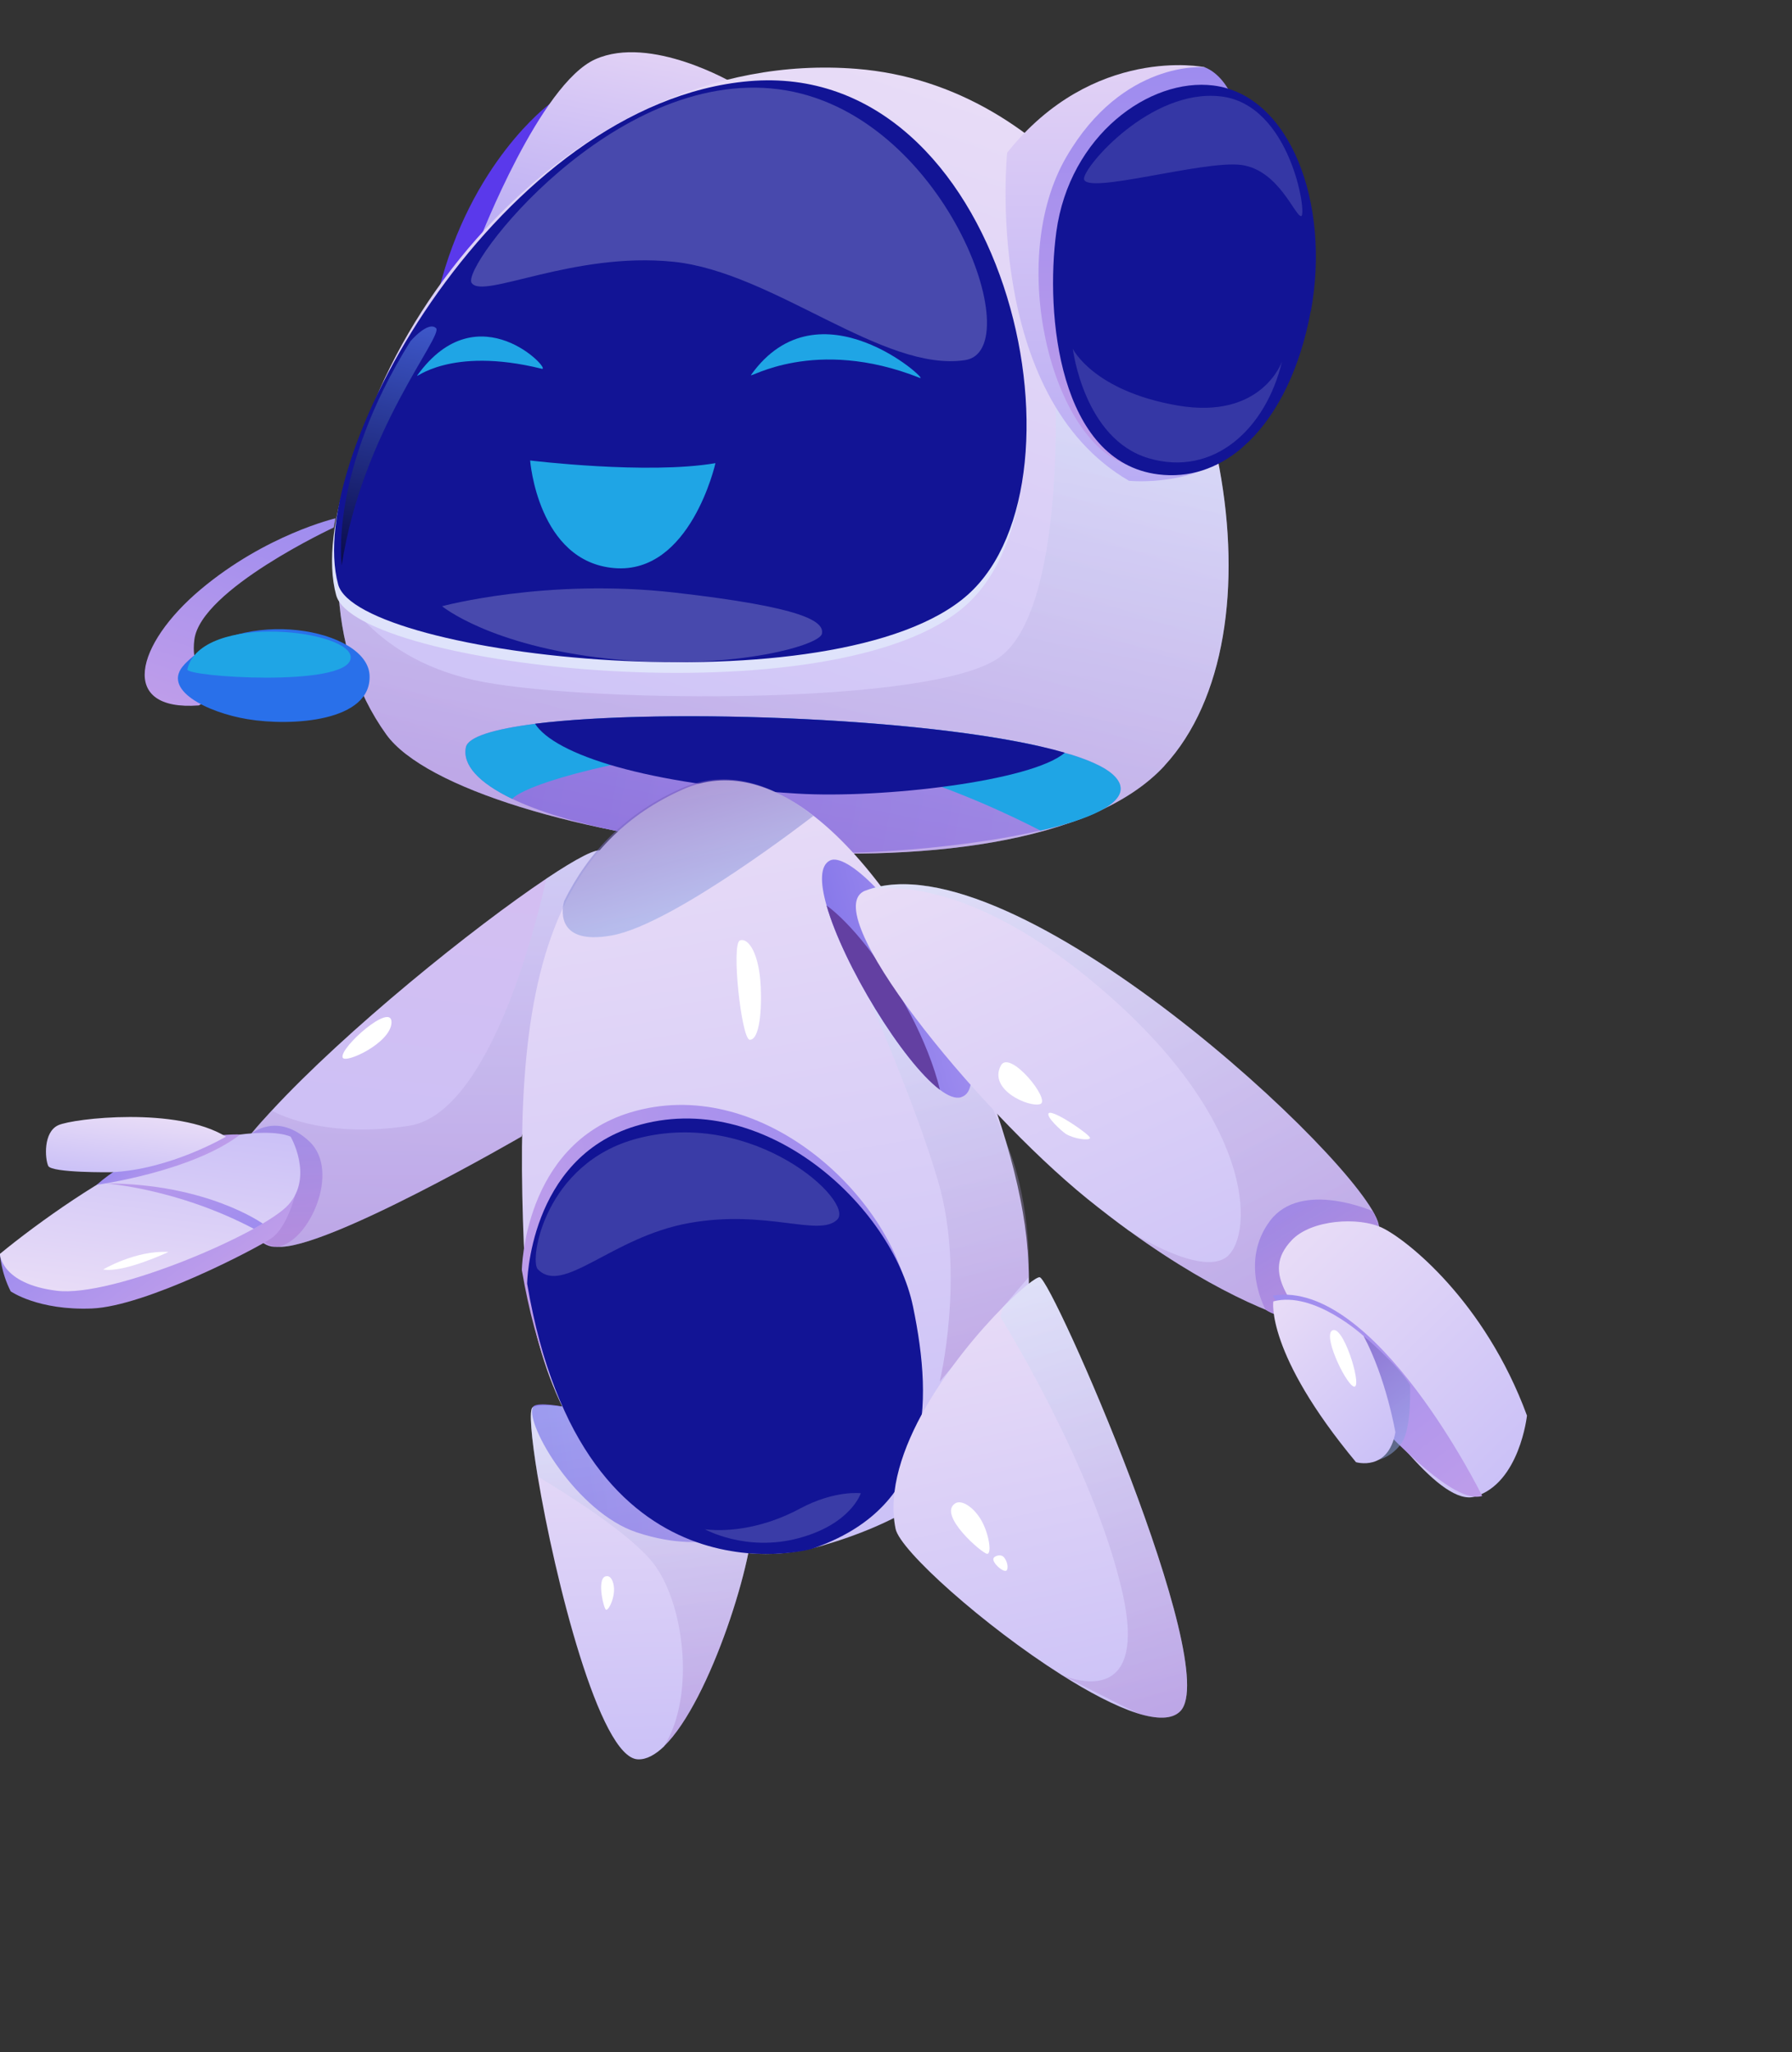 <svg width="461" height="528" viewBox="0 0 461 528" fill="none" xmlns="http://www.w3.org/2000/svg">
<rect x="0" y="0" width="461" height="528" fill="#333333" stroke="none"/>
<g clip-path="url(#clip0_729_1887)">
<path d="M141.358 26.768C141.358 26.768 121.051 41.672 112.804 75.005C104.582 108.338 151.883 67.172 151.883 67.172L141.333 26.768H141.358Z" fill="#5A39EB"/>
<path d="M123.453 61.57C123.453 61.57 138.931 21.571 153.171 15.234C167.411 8.897 188.61 21.368 188.61 21.368L123.453 61.57Z" fill="url(#paint0_linear_729_1887)"/>
<path d="M299.557 197.03C262.31 237.384 119.367 216.751 99.382 188.97C91.432 177.918 87.494 164.61 86.999 150.415V150.365C84.894 89.555 145.444 11.711 220.408 17.718C271.201 21.799 304.832 72.09 313.698 120.429C319.27 150.643 315.184 180.098 299.557 197.005V197.03Z" fill="url(#paint1_linear_729_1887)"/>
<path d="M267.635 213.684C248.714 218.069 220.978 220.3 202.825 219.21C169.095 217.207 145.023 211.884 131.749 205.522C123.007 201.314 118.946 196.726 119.837 192.265C120.357 189.553 127.118 187.55 137.643 186.207C168.575 182.329 232.023 184.331 265.876 191.631C268.799 192.265 271.498 192.924 273.925 193.634C274.47 193.786 274.94 193.938 275.436 194.09C275.535 194.09 275.609 194.115 275.708 194.166C281.528 195.991 285.589 198.044 287.323 200.376C287.769 200.959 288.066 201.542 288.19 202.151C289.23 206.739 280.438 210.693 267.635 213.659V213.684Z" fill="url(#paint2_linear_729_1887)"/>
<path style="mix-blend-mode:multiply" opacity="0.3" d="M299.557 197.03C262.31 237.384 119.367 216.751 99.382 188.97C91.432 177.918 87.494 164.61 86.999 150.415V150.365C86.999 150.365 95.543 170.136 124.493 175.485C153.419 180.833 238.709 181.467 256.689 169.426C274.668 157.386 271.399 97.21 271.399 97.21L313.673 120.429C319.245 150.643 315.159 180.098 299.532 197.005L299.557 197.03Z" fill="url(#paint3_linear_729_1887)"/>
<path d="M267.635 213.684C253.469 206.359 211.963 187.094 177.515 192.924C135.266 200.047 131.774 205.547 131.774 205.547C123.032 201.34 118.971 196.752 119.862 192.29C120.382 189.578 127.143 187.576 137.668 186.232C168.6 182.354 232.048 184.356 265.901 191.657C269.443 192.518 272.637 193.355 275.461 194.141C275.56 194.141 275.634 194.166 275.733 194.217C281.553 196.042 285.614 198.095 287.348 200.427C287.794 201.01 288.091 201.593 288.215 202.201C289.255 206.789 280.463 210.744 267.66 213.709L267.635 213.684Z" fill="#1FA5E5"/>
<path d="M273.925 193.659C265.53 200.985 226.921 205.497 205.128 204.179C166.074 201.821 142.72 194.115 137.644 186.207C171.225 181.999 243.217 184.737 273.925 193.659Z" fill="#121495"/>
<path d="M86.479 153.128C91.556 171.708 215.009 185.649 248.491 155.713C281.974 125.752 258.174 17.845 192.126 23.625C129.149 29.125 77.291 119.465 86.479 153.128Z" fill="#DFE3FB"/>
<path d="M86.999 150.39C92.076 168.97 215.529 182.911 249.011 152.975C282.494 123.014 258.694 15.107 192.646 20.887C129.669 26.387 77.811 116.728 86.999 150.39Z" fill="#121495"/>
<path d="M259.091 39.315C259.091 39.315 252.702 101.798 290.443 123.698C290.443 123.698 308.943 125.65 319.617 114.092C319.617 114.092 302.974 130.264 285.243 113.61C267.511 96.931 271.548 50.721 284.871 35.614C298.195 20.506 317.561 24.359 317.561 24.359L309.785 17.262C309.785 17.262 281.256 11.457 259.091 39.289V39.315Z" fill="url(#paint4_linear_729_1887)"/>
<path d="M309.785 17.287C309.785 17.287 288.833 15.412 274.321 40.38C258.917 66.868 270.433 112.495 289.353 119.339C308.274 126.183 326.996 52.166 326.996 52.166L315.877 22.813C315.877 22.813 313.673 18.707 309.809 17.262L309.785 17.287Z" fill="url(#paint5_linear_729_1887)"/>
<path d="M337.175 80.1C334.55 94.396 328.928 106.082 321.375 113.483L321.325 113.534L319.22 115.46C313.103 120.581 305.847 123.04 297.972 122.051C272.464 118.857 268.848 81.088 271.746 59.644C275.114 34.879 295.718 19.924 312.187 22.002C331.776 24.486 342.376 52.116 337.225 80.1H337.175Z" fill="#121495"/>
<path d="M86.306 133.356C86.306 133.356 68.5 137.488 51.635 151.632C34.794 165.776 30.362 183.038 51.139 181.492L60.773 175.713C60.773 175.713 48.366 177.487 50 164.56C51.66 151.632 85.86 135.714 85.86 135.714L86.306 133.331V133.356Z" fill="url(#paint6_linear_729_1887)"/>
<path d="M47.474 170.922C41.233 177.411 53.393 183.317 63.596 185.016C75.038 186.942 95.667 185.649 95.072 173.71C94.478 161.771 62.11 155.713 47.474 170.897V170.922Z" fill="#2970EA"/>
<path d="M48.193 172.215C47.747 174.141 88.832 176.879 90.194 169.502C91.556 162.126 51.684 157.335 48.193 172.215Z" fill="#1FA5E5"/>
<path d="M193.216 96.45C192.324 97.692 209.437 86.412 236.654 97.235C239.353 98.3 210.7 71.963 193.216 96.45Z" fill="#1FA5E5"/>
<path d="M107.356 96.576C106.464 97.818 115.454 88.946 139.377 94.878C142.175 95.562 123.082 74.751 107.356 96.576Z" fill="#1FA5E5"/>
<g style="mix-blend-mode:screen" opacity="0.23">
<path d="M121.348 72.799C124.146 77.134 147.549 64.688 173.28 67.35C199.011 70.011 227.194 95.866 248.293 92.647C265.034 90.087 242.944 28.466 200.299 22.965C157.653 17.465 118.55 68.49 121.323 72.799H121.348Z" fill="white"/>
</g>
<g style="mix-blend-mode:screen" opacity="0.23">
<path d="M113.745 155.966C113.745 155.966 140.541 148.692 173.627 152.468C206.713 156.245 212.062 159.845 211.443 163.039C210.824 166.232 186.753 172.772 156.391 169.452C126.029 166.156 113.721 155.966 113.721 155.966H113.745Z" fill="white"/>
</g>
<path style="mix-blend-mode:screen" opacity="0.5" d="M87.915 145.447C87.915 145.447 84.523 121.569 105.573 87.805C105.573 87.805 110.105 82.508 112.16 84.409C114.241 86.31 93.166 110.822 87.915 145.447Z" fill="url(#paint7_linear_729_1887)"/>
<g style="mix-blend-mode:screen" opacity="0.15">
<path d="M276.005 89.808C276.005 89.808 278.829 112.976 295.495 117.894C312.162 122.811 325.634 110.441 329.795 93.027C329.795 93.027 324.644 108.059 302.974 104.333C281.305 100.606 276.03 89.808 276.03 89.808H276.005Z" fill="white"/>
</g>
<g style="mix-blend-mode:screen" opacity="0.15">
<path d="M278.854 45.981C279.076 50.291 309.562 41.165 319.295 42.433C329.003 43.7 333.213 55.867 334.748 55.588C336.283 55.309 332.024 26.793 313.97 24.79C295.917 22.788 278.73 42.99 278.878 45.981H278.854Z" fill="white"/>
</g>
<path d="M136.405 118.477C136.405 118.477 166.544 122.152 184.053 119.161C184.053 119.161 177.639 147.83 158 146.157C138.362 144.484 136.38 118.477 136.38 118.477H136.405Z" fill="#1FA5E5"/>
<path d="M134.226 292.364C134.226 292.364 83.284 321.946 71.298 320.754C59.312 319.563 64.636 291.68 64.636 291.68C66.221 289.754 68.004 287.776 69.911 285.723C89.055 265.014 121.745 238.652 140.516 226.079C148.416 220.782 153.865 217.943 154.781 219.007C161.74 226.916 134.152 292.364 134.152 292.364H134.226Z" fill="url(#paint8_linear_729_1887)"/>
<path d="M64.661 291.68C64.661 291.68 71.323 285.951 79.57 293.657C87.816 301.363 79.322 319.842 71.323 320.754C63.324 321.667 58.544 303.67 64.661 291.68Z" fill="url(#paint9_linear_729_1887)"/>
<path style="mix-blend-mode:multiply" opacity="0.3" d="M134.226 292.364C134.226 292.364 83.284 321.946 71.298 320.754C59.312 319.563 64.636 291.68 64.636 291.68C66.221 289.754 68.004 287.776 69.911 285.723C69.911 285.723 82.368 293.226 105.301 289.627C128.258 286.027 140.516 226.079 140.516 226.079C148.416 220.782 153.865 217.943 154.781 219.007C161.74 226.916 134.152 292.364 134.152 292.364H134.226Z" fill="url(#paint10_linear_729_1887)"/>
<path d="M193.712 388.839C194.48 399.916 182.741 437.634 170.878 449.218C170.878 449.218 170.878 449.235 170.878 449.269C168.575 451.474 166.297 452.742 164.093 452.64C154.261 452.26 142.696 406.152 138.337 379.866C136.653 369.701 136.059 362.528 137.05 362.072C145.371 358.371 192.795 375.633 193.737 388.814L193.712 388.839Z" fill="url(#paint11_linear_729_1887)"/>
<path d="M194.232 392.413C194.232 392.413 183.484 400.778 163.771 394.238C148.367 389.118 135.241 366.71 137.025 362.097C138.808 357.484 198.318 374.416 194.232 392.413Z" fill="url(#paint12_linear_729_1887)"/>
<path style="mix-blend-mode:multiply" opacity="0.3" d="M193.712 388.839C194.479 399.916 182.741 437.634 170.878 449.218C179.1 435.936 175.881 411.956 167.907 401.995C161.889 394.441 145.791 384.327 138.312 379.866C136.628 369.701 136.034 362.528 137.025 362.072C145.346 358.371 192.771 375.633 193.712 388.814V388.839Z" fill="url(#paint13_linear_729_1887)"/>
<path d="M156.267 405.518C153.246 405.29 155.252 413.655 155.846 414.111C156.44 414.568 157.827 411.754 157.951 409.473C158.075 407.445 157.357 405.594 156.292 405.518H156.267Z" fill="white"/>
<path d="M264.366 321.515C267.338 363.035 250.424 386.406 211.196 397.762C172.761 408.89 136.901 373.605 134.747 319.994C133.384 285.774 134.326 254.748 145.495 232.214V232.138C151.81 219.387 161.443 209.4 175.757 203.063C187.075 198.07 198.665 201.542 209.611 210.135C238.091 232.518 262.014 289.5 264.342 321.515H264.366Z" fill="url(#paint14_linear_729_1887)"/>
<path style="mix-blend-mode:multiply" opacity="0.3" d="M222.538 254.571C222.538 254.571 235.465 283.721 241.359 303.999C248.343 328.029 241.756 355.43 241.756 355.43L264.663 328.536C264.663 328.536 265.555 311.147 259.487 295.482C253.42 279.817 250.002 272.847 250.002 272.847L222.513 254.571H222.538Z" fill="url(#paint15_linear_729_1887)"/>
<path d="M134.251 326.787C134.251 326.787 134.573 294.621 162.087 286.23C195.049 276.193 228.11 306.712 233.509 332.617C238.883 358.523 238.239 384.53 207.382 395.024C207.382 395.024 148.664 411.475 134.251 326.787Z" fill="url(#paint16_linear_729_1887)"/>
<path d="M135.613 330.285C135.613 330.285 135.935 298.119 163.449 289.728C196.411 279.691 229.473 310.21 234.871 336.115C240.245 362.021 239.601 388.028 208.744 398.522C208.744 398.522 150.026 414.973 135.613 330.285Z" fill="#121495"/>
<path d="M247.229 282.301C245.792 282.732 243.91 281.972 241.756 280.35C232.122 273.049 216.941 248.081 212.632 232.949C210.973 227.093 210.923 222.708 213.499 221.39C217.684 219.261 231.032 231.732 241.607 251.782C247.724 263.468 253.346 280.426 247.253 282.276L247.229 282.301Z" fill="url(#paint17_linear_729_1887)"/>
<path d="M241.756 280.35C232.122 273.049 216.941 248.082 212.632 232.949C218.625 237.359 227.07 247.473 234.277 261.11C237.397 267.042 240.394 274.367 241.781 280.35H241.756Z" fill="#6340A2"/>
<path style="mix-blend-mode:multiply" opacity="0.5" d="M209.239 209.907C209.239 209.907 173.454 237.74 157.481 240.655C141.978 243.494 144.925 232.569 145.098 231.96V231.884C151.413 219.134 161.047 209.147 175.361 202.81C186.679 197.816 198.269 201.289 209.215 209.882L209.239 209.907Z" fill="url(#paint18_linear_729_1887)"/>
<g style="mix-blend-mode:screen" opacity="0.17">
<path d="M138.337 326.534C144.851 333.352 157.283 318.27 177.243 314.671C197.204 311.072 210.626 318.346 215.356 313.809C220.087 309.246 194.009 285.039 164.019 292.897C140.071 299.158 136.133 324.227 138.337 326.534Z" fill="white"/>
</g>
<g style="mix-blend-mode:screen" opacity="0.17">
<path d="M181.304 393.427C181.304 393.427 191.829 399.359 205.376 395.759C218.922 392.16 221.448 384.175 221.448 384.175C221.448 384.175 214.737 383.339 205.846 388.104C196.956 392.895 187.966 394.238 181.329 393.453L181.304 393.427Z" fill="white"/>
</g>
<path d="M190.369 241.947C188.041 242.733 190.74 267.295 192.845 267.498C194.95 267.701 196.065 261.972 195.693 253.759C195.322 245.547 192.622 241.187 190.369 241.947Z" fill="white"/>
<path d="M354.634 314.975C358.275 330.564 344.01 341.109 337.745 340.627C332.296 340.196 314.267 333.91 290.567 316.724C290.543 316.724 290.518 316.699 290.493 316.699C287.001 314.164 283.41 311.401 279.696 308.41C250.72 284.887 209.66 234.064 222.637 229.121C222.637 229.121 222.637 229.121 222.711 229.121C260.379 214.8 350.994 299.437 354.659 315L354.634 314.975Z" fill="url(#paint19_linear_729_1887)"/>
<path d="M325.585 336.952C325.585 336.952 318.725 324.709 326.724 314.088C334.723 303.467 353.124 311.604 353.124 311.604C353.124 311.604 361.123 325.165 347.081 334.011C333.039 342.883 325.585 336.952 325.585 336.952Z" fill="url(#paint20_linear_729_1887)"/>
<path style="mix-blend-mode:multiply" opacity="0.3" d="M354.634 314.975C358.275 330.564 344.01 341.109 337.745 340.627C332.296 340.196 314.268 333.91 290.567 316.724C292.722 318.093 308.398 327.776 315.085 323.72C322.242 319.335 324.223 290.514 285.392 256.244C247.774 223.012 224.148 228.716 222.711 229.096C260.379 214.774 350.994 299.411 354.659 314.975H354.634Z" fill="url(#paint21_linear_729_1887)"/>
<path d="M332.321 319.056C337.323 313.784 349.508 312.972 355.625 315.913C361.742 318.853 381.925 334.594 392.822 364.201C392.822 364.201 390.94 381.615 379.449 385.037C370.707 387.648 355.501 365.671 343.936 350.538C332.37 335.38 324.099 327.725 332.321 319.056Z" fill="url(#paint22_linear_729_1887)"/>
<path d="M381.306 384.885C381.306 384.885 353.792 328.993 327.442 333.327C327.442 333.327 332.395 342.098 348.369 359.664C364.342 377.23 375.685 386.634 381.306 384.885Z" fill="url(#paint23_linear_729_1887)"/>
<path style="mix-blend-mode:multiply" opacity="0.5" d="M362.757 356.343C362.757 356.343 363.153 367.369 360.677 371.096C358.2 374.822 354.684 375.557 354.684 375.557L350.746 343.694C350.746 343.694 359.463 350.919 362.757 356.343Z" fill="url(#paint24_linear_729_1887)"/>
<path d="M350.746 343.694C350.746 343.694 338.091 332.034 327.566 334.823C327.566 334.823 325.535 348.13 348.839 376.191C348.839 376.191 357.136 378.675 358.968 368.51C358.968 368.51 356.64 354.67 350.771 343.694H350.746Z" fill="url(#paint25_linear_729_1887)"/>
<path d="M342.623 342.376C345.372 340.298 350.226 355.912 348.567 356.723C346.933 357.509 340.32 344.125 342.623 342.376Z" fill="white"/>
<path d="M257.481 274.139C254.138 280.375 264.787 285.014 267.61 284.051C270.433 283.087 259.76 269.881 257.481 274.139Z" fill="white"/>
<path d="M269.839 286.357C268.824 287.143 273.157 291.072 274.198 291.731C276.204 292.998 280.24 293.556 280.414 292.796C280.612 292.035 270.978 285.47 269.814 286.382L269.839 286.357Z" fill="white"/>
<path d="M88.138 272.061C88.683 273.835 100.669 268.309 100.719 263.011C100.744 257.714 87.371 269.5 88.138 272.061Z" fill="white"/>
<path d="M303.643 440.245C301.538 442.425 297.526 442.349 292.474 440.752C286.951 438.978 280.116 435.378 273.058 430.892C273.034 430.892 273.009 430.866 273.009 430.866L272.934 430.816C253.222 418.319 231.552 398.953 230.388 393.326C226.401 373.782 245.743 348.688 258.051 336.267C262.855 331.426 266.619 328.511 267.461 328.612C270.557 328.967 314.589 429.041 303.643 440.245Z" fill="url(#paint26_linear_729_1887)"/>
<path style="mix-blend-mode:multiply" opacity="0.3" d="M303.643 440.245C301.538 442.425 297.526 442.349 292.474 440.752L273.058 430.892C274.891 431.703 295.743 440.22 288.685 409.447C281.33 377.255 257.333 338.751 257.333 338.751L258.051 336.293C262.855 331.451 266.619 328.536 267.461 328.638C270.557 328.992 314.589 429.067 303.643 440.27V440.245Z" fill="url(#paint27_linear_729_1887)"/>
<path d="M245.743 386.786C241.112 389.701 252.652 399.688 253.94 399.764C255.252 399.815 254.386 394.213 252.206 390.74C250.275 387.648 247.352 385.772 245.718 386.786H245.743Z" fill="white"/>
<path d="M255.624 400.829C254.93 401.944 258.521 405.037 259.041 403.921C259.561 402.806 258.695 400.854 257.952 400.373C257.209 399.916 255.946 400.296 255.624 400.829Z" fill="white"/>
<path d="M28.727 296.623C28.876 298.727 43.413 291.832 43.413 289.323C43.413 286.813 28.504 293.049 28.727 296.623Z" fill="white"/>
<path d="M0 322.605C0 322.605 0.198 327.218 2.749 332.237C2.749 332.237 9.807 337.205 23.651 336.647C37.494 336.09 65.9 321.261 69.862 318.549C73.8 315.837 75.905 307.573 75.905 307.573L0 322.605Z" fill="url(#paint28_linear_729_1887)"/>
<path d="M74.79 292.44C67.782 289.551 49.778 293.505 38.757 297.662C27.737 301.794 9.732 314.544 -0.025 322.605C-0.025 322.605 0.173 330.285 14.586 332.085C29 333.884 67.757 317.18 74.221 309.931C80.709 302.656 74.765 292.44 74.765 292.44H74.79Z" fill="url(#paint29_linear_729_1887)"/>
<path d="M24.864 304.836C24.864 304.836 49.332 301.465 61.813 291.883C61.813 291.883 40.763 290.97 24.864 304.836Z" fill="url(#paint30_linear_729_1887)"/>
<path d="M58.123 292.441C58.123 292.441 43.784 300.932 28.628 301.591C28.628 301.591 13.274 301.794 12.407 299.969C11.565 298.144 11.07 291.224 15.032 289.475C18.994 287.726 45.542 284.659 58.123 292.441Z" fill="url(#paint31_linear_729_1887)"/>
<path d="M27.192 304.481C27.192 304.481 45.592 305.748 65.28 316.141L67.608 314.823C67.608 314.823 53.294 304.506 27.192 304.481Z" fill="url(#paint32_linear_729_1887)"/>
<path d="M26.548 326.61C26.548 326.61 34.844 321.641 43.363 322.098C43.363 322.098 31.748 327.573 26.548 326.61Z" fill="white"/>
</g>
<defs>
<linearGradient id="paint0_linear_729_1887" x1="151.222" y1="67.052" x2="161.953" y2="12.661" gradientUnits="userSpaceOnUse">
<stop stop-color="#B9ACF4"/>
<stop offset="1" stop-color="#E1D1F5"/>
</linearGradient>
<linearGradient id="paint1_linear_729_1887" x1="177.391" y1="222.198" x2="243.871" y2="23.078" gradientUnits="userSpaceOnUse">
<stop stop-color="#CBC1F7"/>
<stop offset="1" stop-color="#E8DCF7"/>
</linearGradient>
<linearGradient id="paint2_linear_729_1887" x1="121.266" y1="184.742" x2="285.944" y2="215.754" gradientUnits="userSpaceOnUse">
<stop stop-color="#8879EA"/>
<stop offset="1" stop-color="#9E8CEF"/>
</linearGradient>
<linearGradient id="paint3_linear_729_1887" x1="188.992" y1="219.788" x2="215.356" y2="86.158" gradientUnits="userSpaceOnUse">
<stop stop-color="#9D68C2"/>
<stop offset="1" stop-color="#CCEDFF"/>
</linearGradient>
<linearGradient id="paint4_linear_729_1887" x1="289.369" y1="123.831" x2="288.814" y2="16.838" gradientUnits="userSpaceOnUse">
<stop stop-color="#B9ACF4"/>
<stop offset="1" stop-color="#E1D1F5"/>
</linearGradient>
<linearGradient id="paint5_linear_729_1887" x1="297.347" y1="119.734" x2="296.817" y2="17.304" gradientUnits="userSpaceOnUse">
<stop stop-color="#BE9DEA"/>
<stop offset="1" stop-color="#9E8CEF"/>
</linearGradient>
<linearGradient id="paint6_linear_729_1887" x1="51.947" y1="183.871" x2="70.578" y2="128.097" gradientUnits="userSpaceOnUse">
<stop stop-color="#BE9DEA"/>
<stop offset="1" stop-color="#9E8CEF"/>
</linearGradient>
<linearGradient id="paint7_linear_729_1887" x1="93.189" y1="146.47" x2="105.734" y2="82.885" gradientUnits="userSpaceOnUse">
<stop/>
<stop offset="1" stop-color="#6A9BFF"/>
</linearGradient>
<linearGradient id="paint8_linear_729_1887" x1="102.131" y1="324.734" x2="116.39" y2="213.918" gradientUnits="userSpaceOnUse">
<stop stop-color="#CBC1F7"/>
<stop offset="1" stop-color="#D4BEF1"/>
</linearGradient>
<linearGradient id="paint9_linear_729_1887" x1="74.097" y1="320.476" x2="70.855" y2="289.566" gradientUnits="userSpaceOnUse">
<stop stop-color="#BE9DEA"/>
<stop offset="1" stop-color="#9E8CEF"/>
</linearGradient>
<linearGradient id="paint10_linear_729_1887" x1="109.734" y1="320.805" x2="109.734" y2="218.804" gradientUnits="userSpaceOnUse">
<stop stop-color="#9D68C2"/>
<stop offset="1" stop-color="#CCEDFF"/>
</linearGradient>
<linearGradient id="paint11_linear_729_1887" x1="167.056" y1="452.588" x2="164.599" y2="360.908" gradientUnits="userSpaceOnUse">
<stop stop-color="#CBC1F7"/>
<stop offset="1" stop-color="#E8DCF7"/>
</linearGradient>
<linearGradient id="paint12_linear_729_1887" x1="139.623" y1="382.2" x2="192.094" y2="374.392" gradientUnits="userSpaceOnUse">
<stop stop-color="#8879EA"/>
<stop offset="1" stop-color="#9E8CEF"/>
</linearGradient>
<linearGradient id="paint13_linear_729_1887" x1="175.54" y1="448.496" x2="161.449" y2="358.105" gradientUnits="userSpaceOnUse">
<stop stop-color="#9D68C2"/>
<stop offset="1" stop-color="#CCEDFF"/>
</linearGradient>
<linearGradient id="paint14_linear_729_1887" x1="211.783" y1="398.022" x2="178.445" y2="201.77" gradientUnits="userSpaceOnUse">
<stop stop-color="#CBC1F7"/>
<stop offset="1" stop-color="#E8DCF7"/>
</linearGradient>
<linearGradient id="paint15_linear_729_1887" x1="258.004" y1="350.48" x2="228.254" y2="252.856" gradientUnits="userSpaceOnUse">
<stop stop-color="#9D68C2"/>
<stop offset="1" stop-color="#CCEDFF"/>
</linearGradient>
<linearGradient id="paint16_linear_729_1887" x1="141.012" y1="353.972" x2="232.09" y2="327.479" gradientUnits="userSpaceOnUse">
<stop stop-color="#BE9DEA"/>
<stop offset="1" stop-color="#9E8CEF"/>
</linearGradient>
<linearGradient id="paint17_linear_729_1887" x1="219.104" y1="255.301" x2="242.546" y2="248.482" gradientUnits="userSpaceOnUse">
<stop stop-color="#8879EA"/>
<stop offset="1" stop-color="#9E8CEF"/>
</linearGradient>
<linearGradient id="paint18_linear_729_1887" x1="180.196" y1="233.913" x2="171.066" y2="203.953" gradientUnits="userSpaceOnUse">
<stop stop-color="#8DA4E5"/>
<stop offset="1" stop-color="#755CBB"/>
</linearGradient>
<linearGradient id="paint19_linear_729_1887" x1="319.258" y1="349.93" x2="258.185" y2="213.227" gradientUnits="userSpaceOnUse">
<stop stop-color="#CBC1F7"/>
<stop offset="1" stop-color="#E8DCF7"/>
</linearGradient>
<linearGradient id="paint20_linear_729_1887" x1="345.584" y1="334.937" x2="330.757" y2="310.578" gradientUnits="userSpaceOnUse">
<stop stop-color="#BE9DEA"/>
<stop offset="1" stop-color="#9E8CEF"/>
</linearGradient>
<linearGradient id="paint21_linear_729_1887" x1="331.989" y1="346.103" x2="250.477" y2="212.193" gradientUnits="userSpaceOnUse">
<stop stop-color="#9D68C2"/>
<stop offset="1" stop-color="#CCEDFF"/>
</linearGradient>
<linearGradient id="paint22_linear_729_1887" x1="390.385" y1="376.88" x2="333.219" y2="318.479" gradientUnits="userSpaceOnUse">
<stop stop-color="#CBC1F7"/>
<stop offset="1" stop-color="#E8DCF7"/>
</linearGradient>
<linearGradient id="paint23_linear_729_1887" x1="376.844" y1="388.575" x2="332.325" y2="329.902" gradientUnits="userSpaceOnUse">
<stop stop-color="#BE9DEA"/>
<stop offset="1" stop-color="#9E8CEF"/>
</linearGradient>
<linearGradient id="paint24_linear_729_1887" x1="362.273" y1="371.011" x2="345.058" y2="348.323" gradientUnits="userSpaceOnUse">
<stop stop-color="#8DA4E5"/>
<stop offset="1" stop-color="#755CBB"/>
</linearGradient>
<linearGradient id="paint25_linear_729_1887" x1="359.965" y1="371.059" x2="326.174" y2="336.513" gradientUnits="userSpaceOnUse">
<stop stop-color="#CBC1F7"/>
<stop offset="1" stop-color="#E8DCF7"/>
</linearGradient>
<linearGradient id="paint26_linear_729_1887" x1="275.363" y1="447.256" x2="250.358" y2="332.318" gradientUnits="userSpaceOnUse">
<stop stop-color="#CBC1F7"/>
<stop offset="1" stop-color="#E8DCF7"/>
</linearGradient>
<linearGradient id="paint27_linear_729_1887" x1="295.073" y1="443.842" x2="255.578" y2="332.785" gradientUnits="userSpaceOnUse">
<stop stop-color="#9D68C2"/>
<stop offset="1" stop-color="#CCEDFF"/>
</linearGradient>
<linearGradient id="paint28_linear_729_1887" x1="49.53" y1="333.961" x2="25.955" y2="302.902" gradientUnits="userSpaceOnUse">
<stop stop-color="#BE9DEA"/>
<stop offset="1" stop-color="#9E8CEF"/>
</linearGradient>
<linearGradient id="paint29_linear_729_1887" x1="35.909" y1="334.822" x2="41.95" y2="287.837" gradientUnits="userSpaceOnUse">
<stop stop-color="#E8DCF7"/>
<stop offset="1" stop-color="#CBC1F7"/>
</linearGradient>
<linearGradient id="paint30_linear_729_1887" x1="46.88" y1="303.239" x2="39.532" y2="293.568" gradientUnits="userSpaceOnUse">
<stop stop-color="#BE9DEA"/>
<stop offset="1" stop-color="#9E8CEF"/>
</linearGradient>
<linearGradient id="paint31_linear_729_1887" x1="33.829" y1="303.366" x2="35.929" y2="286.977" gradientUnits="userSpaceOnUse">
<stop stop-color="#CBC1F7"/>
<stop offset="1" stop-color="#E8DCF7"/>
</linearGradient>
<linearGradient id="paint32_linear_729_1887" x1="31.872" y1="297.967" x2="63.431" y2="320.611" gradientUnits="userSpaceOnUse">
<stop stop-color="#BE9DEA"/>
<stop offset="1" stop-color="#9E8CEF"/>
</linearGradient>
<clipPath id="clip0_729_1887">
<rect width="461" height="528" fill="white"/>
</clipPath>
</defs>
</svg>
